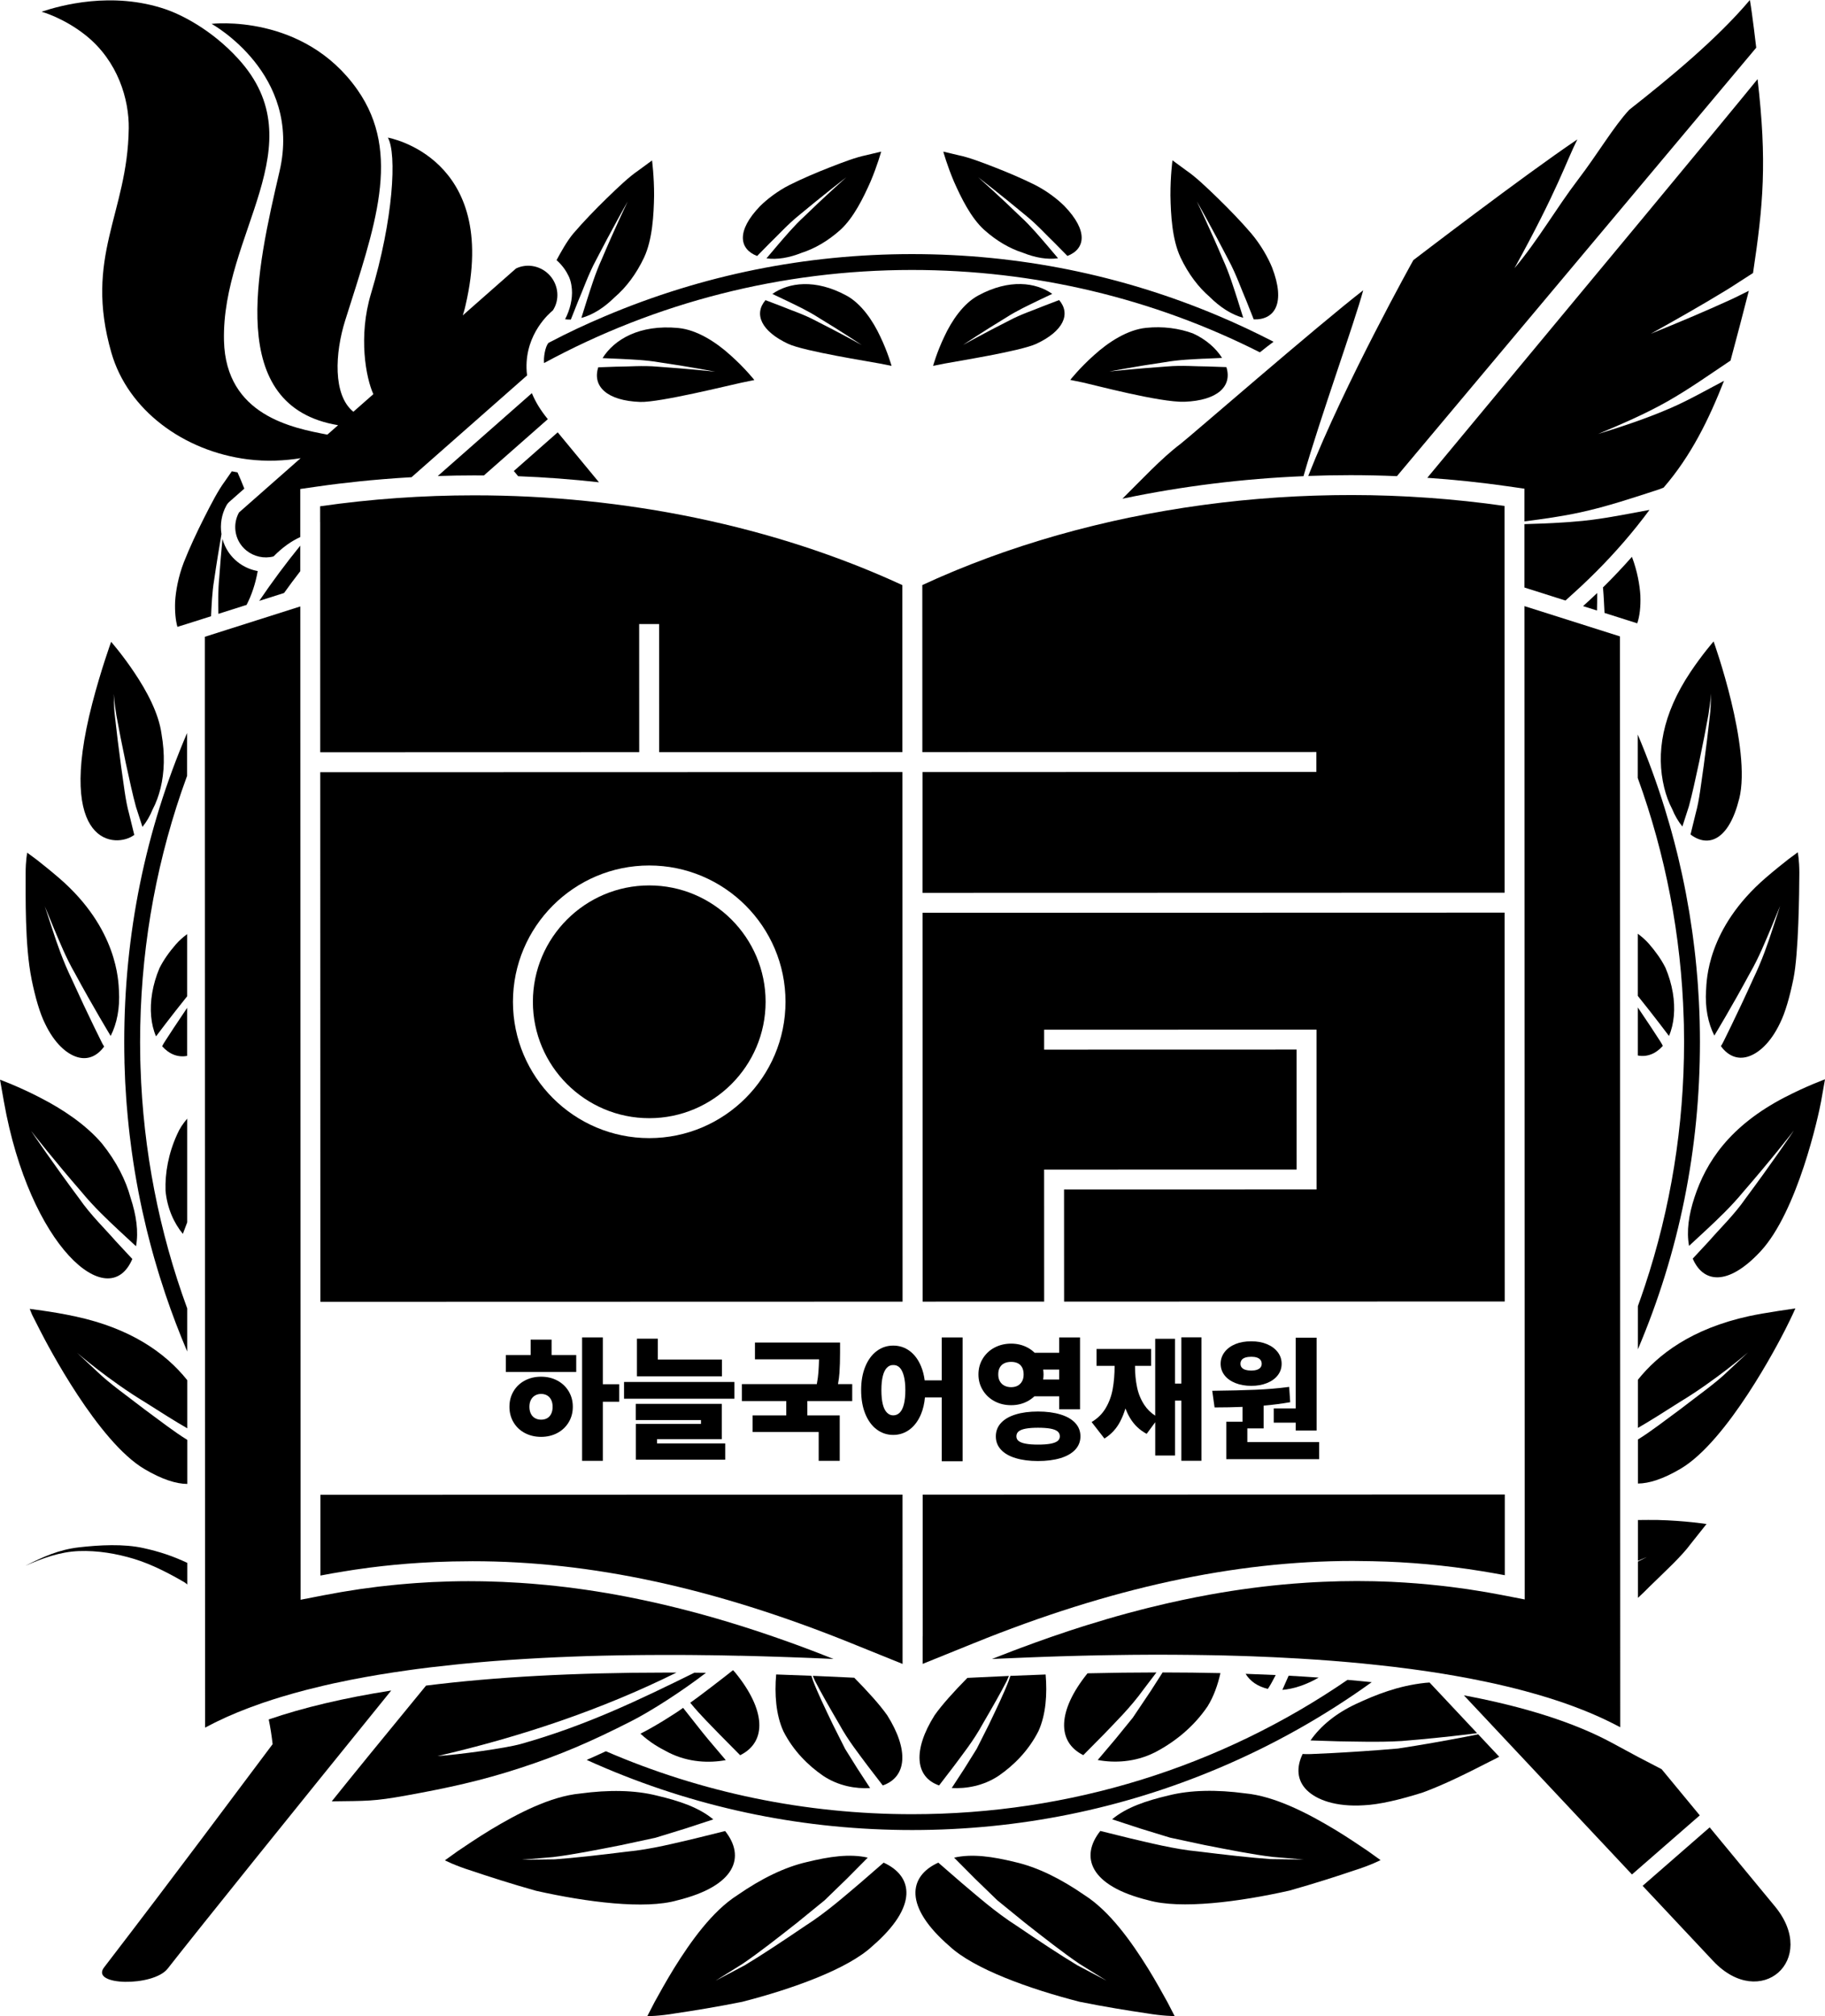 <?xml version="1.0" encoding="UTF-8"?>
<svg id="Layer_2" data-name="Layer 2" xmlns="http://www.w3.org/2000/svg" viewBox="0 0 824.06 910.19">
  <g id="Layer_1-2" data-name="Layer 1">
    <g>
      <path d="M416.54,339.53l177.85-.05v9s-177.85.05-177.85.05v54.53s262.86-.07,262.86-.07l-.05-174.59c-2.85-.41-5.7-.79-8.56-1.15-.84-.1-1.68-.19-2.52-.29-2.02-.24-4.05-.49-6.07-.7-1.01-.11-2.03-.2-3.04-.3-1.85-.19-3.71-.38-5.57-.54-1.1-.1-2.2-.18-3.31-.27-1.77-.15-3.55-.3-5.32-.42-1.16-.08-2.32-.14-3.48-.22-1.72-.11-3.44-.22-5.15-.32-1.22-.06-2.44-.11-3.66-.17-1.66-.08-3.32-.16-4.98-.22-1.28-.05-2.55-.07-3.83-.11-1.6-.05-3.2-.1-4.81-.13-1.32-.02-2.65-.03-3.97-.04-1.55-.02-3.11-.04-4.66-.04-2.52,0-5.03.01-7.55.05-.51,0-1.03.02-1.54.03-2.09.04-4.18.08-6.26.15-.75.02-1.51.05-2.26.07-2.07.07-4.14.15-6.2.25-.53.03-1.06.05-1.58.07-2.58.13-5.17.28-7.75.45-.48.03-.97.07-1.45.1-2.12.15-4.24.3-6.35.48-.7.06-1.4.11-2.1.17-2.17.19-4.33.38-6.49.6-.42.04-.83.08-1.25.12-2.59.26-5.17.55-7.76.85-.48.06-.96.12-1.44.18-2.11.25-4.21.52-6.32.8-.66.09-1.32.18-1.98.27-2.24.31-4.47.63-6.7.97-.32.05-.63.09-.95.14-2.57.4-5.13.81-7.69,1.25-.5.09-1,.18-1.51.26-2.06.36-4.11.73-6.16,1.11-.65.12-1.29.24-1.94.37-2.26.43-4.51.88-6.75,1.34-.25.05-.5.1-.76.15-2.52.52-5.02,1.07-7.52,1.63-.55.12-1.09.25-1.64.38-1.97.45-3.93.91-5.89,1.39-.65.16-1.31.32-1.96.48-2.25.56-4.49,1.13-6.72,1.71-.2.05-.4.1-.6.16-2.44.65-4.87,1.32-7.3,2-.59.17-1.19.34-1.78.51-1.86.53-3.71,1.08-5.56,1.64-.67.2-1.34.4-2,.61-2.21.68-4.42,1.37-6.61,2.08-.16.05-.33.1-.49.16-2.35.76-4.68,1.55-7.01,2.35-.64.22-1.28.45-1.93.67-1.74.61-3.47,1.23-5.2,1.86-.68.25-1.36.49-2.04.75-2.18.81-4.34,1.63-6.5,2.47-.11.04-.23.09-.35.13-2.25.88-4.48,1.78-6.71,2.7-.67.28-1.34.56-2.01.84-1.64.68-3.26,1.38-4.89,2.08-.67.29-1.34.58-2.01.88-2.18.96-4.35,1.93-6.5,2.93l.02,75.42Z"/>
      <polygon points="416.6 587.6 471.48 587.59 471.46 527.99 585.48 527.96 585.47 473.81 471.47 473.84 471.47 464.84 594.47 464.81 594.49 536.96 480.46 536.99 480.48 587.59 679.45 587.54 679.45 587.54 679.4 411.99 679.4 411.99 679.4 411.99 416.56 412.06 416.6 587.6"/>
      <path d="M232.01,212.63l1.96,2.35c12.22.47,24.4,1.39,36.49,2.74l-18.63-22.55-19.82,17.46Z"/>
      <path d="M750.28,798.67l-10.66-5.54-11.8-6.37c-16.83-9.08-39.16-16.23-66.82-21.43l75.9,80.87,30.61-26.68-17.23-20.86Z"/>
      <path d="M664.98,758c2.1.41,4.19.83,6.26,1.27.76.16,1.53.32,2.29.49.37.08.74.16,1.11.24,1.39.31,2.77.62,4.14.95.57.13,1.13.26,1.69.4,1.27.3,2.54.62,3.79.93.65.16,1.29.33,1.94.5.84.22,1.67.44,2.5.66,1.31.35,2.6.71,3.89,1.08.87.25,1.75.49,2.61.74.75.22,1.49.45,2.23.68.84.25,1.68.51,2.51.77.27.08.53.17.8.25.61.19,1.2.4,1.8.59.98.32,1.97.64,2.94.97.79.27,1.56.55,2.34.83.18.06.36.13.53.19.54.2,1.09.39,1.63.59,1.28.47,2.54.95,3.78,1.44.06.02.11.05.17.07.6.24,1.2.47,1.8.71.71.28,1.41.57,2.1.86.67.28,1.34.57,2,.86.87.38,1.74.75,2.59,1.14.06.03.11.05.17.08,1.03.47,2.04.95,3.04,1.43.79.38,1.57.77,2.35,1.15,1.21.61,2.42,1.22,3.59,1.85,0,0,.02,0,.03.01l-.03-112.4v-12.77s0-5.79,0-5.79v-13.07s-.09-346.47-.09-346.47v-1.93s-43.12-13.67-43.12-13.67l.11,408.9v11.56s0,8.79,0,8.79v8.25s0,10.92,0,10.92l-10.72-2.08c-3.51-.68-7.05-1.28-10.59-1.85,0,0,0,0,0,0-.68-.11-1.37-.21-2.05-.32-.62-.1-1.24-.2-1.87-.3-.23-.04-.46-.07-.7-.11h0c-1.26-.19-2.53-.35-3.79-.52-1.28-.18-2.56-.35-3.84-.51,0,0,0,0,0,0-1.13-.14-2.27-.27-3.4-.4,0,0,0,0,0,0-.55-.06-1.11-.12-1.66-.18-2.86-.31-5.73-.59-8.6-.83-.55-.05-1.1-.1-1.65-.14,0,0,0,0,0,0-1.72-.14-3.45-.26-5.17-.37-.85-.05-1.7-.1-2.55-.15,0,0,0,0,0,0-1.21-.07-2.43-.14-3.64-.2,0,0,0,0,0,0-1.43-.06-2.86-.11-4.29-.15,0,0,0,0,0,0-1.14-.04-2.28-.09-3.42-.11h0c-2.61-.06-5.21-.09-7.82-.09-5.07,0-10.14.12-15.22.34h0c-2.54.11-5.09.24-7.64.41h0s0,0,0,0c-1.98.13-3.96.27-5.95.43h0s0,0-.01,0c-12.38,1-24.87,2.64-37.56,4.93,0,0,0,0,0,0-.14.03-.28.05-.41.08,0,0,0,0,0,0-1.86.34-3.72.69-5.58,1.05-.05.01-.1.02-.16.03,0,0,0,0,0,0-4.37.86-8.77,1.8-13.2,2.81,0,0,0,0,0,0-.3.07-.6.14-.9.21-2.29.53-4.59,1.08-6.9,1.65-.59.15-1.18.29-1.76.44,0,0,0,0,0,0-.75.19-1.49.37-2.24.57h0c-2,.51-4,1.04-6.01,1.58-6.14,1.66-12.31,3.48-18.53,5.42-.7.22-1.4.43-2.1.66,0,0,0,0,0,0-1.48.47-2.97.95-4.46,1.44-.48.16-.95.31-1.43.47,0,0,0,0,0,0-2.44.8-4.9,1.63-7.37,2.49-.37.13-.75.26-1.12.39,0,0,0,0,0,0-4.36,1.52-8.77,3.11-13.24,4.78,0,0,0,0,0,0-1.11.41-2.21.83-3.33,1.25,0,0,0,0,0,0-3.2,1.22-6.42,2.46-9.69,3.76,1.28-.06,2.58-.12,3.9-.18.78-.04,1.58-.07,2.38-.1.56-.02,1.12-.05,1.69-.07.8-.03,1.61-.07,2.42-.1.62-.03,1.24-.05,1.87-.08,0,0,.01,0,.02,0,.19,0,.37-.02.56-.02,0,0,.01,0,.02,0,.63-.03,1.27-.05,1.9-.08,1.08-.04,2.16-.08,3.26-.13.44-.02.88-.03,1.31-.05.8-.03,1.59-.06,2.39-.09,0,0,0,0,0,0,1.31-.05,2.63-.09,3.96-.14.47-.02.95-.03,1.43-.05.13,0,.26,0,.38-.01,1.01-.03,2.02-.07,3.04-.1,2.11-.06,4.26-.13,6.42-.18.22,0,.44-.01.66-.02.86-.02,1.71-.05,2.58-.07,0,0,0,0,.01,0,1.26-.03,2.54-.06,3.81-.09.17,0,.34,0,.51-.01.09,0,.17,0,.25,0,0,0,0,0,0,0,.93-.02,1.88-.04,2.82-.06.65-.01,1.3-.03,1.95-.04,0,0,.01,0,.02,0,.58-.01,1.16-.02,1.74-.03,0,0,0,0,.01,0,.53,0,1.06-.02,1.58-.03,2.8-.05,5.63-.09,8.49-.12h0c.9,0,1.79-.02,2.69-.03h.01c2.79-.02,5.59-.04,8.42-.05.41,0,.81,0,1.22,0,.61,0,1.22,0,1.83,0,2.25,0,4.5,0,6.77.02,0,0,0,0,0,0,2.62.01,5.26.04,7.91.07,1.85.02,3.71.05,5.57.08h0c.26,0,.53,0,.79.01h0c.9.02,1.81.04,2.71.05.07,0,.14,0,.22,0,1.64.03,3.28.07,4.93.1h0s.01,0,.02,0c0,0,0,0,0,0,2.18.05,4.36.11,6.55.18,0,0,0,0,0,0,2.14.06,4.29.14,6.44.21,3.21.12,6.42.25,9.64.4.6.03,1.21.06,1.81.09,3.18.15,6.35.32,9.53.51.01,0,.02,0,.03,0,0,0,0,0,0,0,2.71.16,5.41.33,8.12.52,2.16.15,4.33.31,6.48.47,2.7.21,5.39.43,8.07.67,0,0,0,0,0,0,2.15.19,4.3.39,6.44.6,2.84.28,5.65.59,8.46.9,1.62.18,3.24.35,4.85.54.09.01.18.02.27.03t0,0c1.15.14,2.29.28,3.43.43,1.16.15,2.33.29,3.49.44.46.06.91.12,1.37.18h0c.76.1,1.52.21,2.28.32.25.04.5.07.75.1,1.13.16,2.25.31,3.37.47.93.14,1.84.28,2.76.42.05,0,.1.02.15.02,1.62.25,3.24.5,4.85.76.14.02.27.05.4.07h0c1.68.27,3.35.56,5.01.85,2.26.4,4.51.8,6.74,1.23.44.08.87.17,1.3.26Z"/>
      <path d="M739.6,721.32c1.75-1.61,3.46-3.25,5.08-4.92,7.38-7.22,14.62-13.81,18.75-19.44,4.38-5.52,7.13-8.97,7.13-8.97,0,0-9.74-1.51-22.07-1.82-2.8-.02-5.8-.03-8.9.02v18.41c2.55-1.08,4.03-1.71,4.03-1.71,0,0-1.48.76-4.03,2.06v16.38Z"/>
      <path d="M144.57,235.7v10.83h0v.14h0s.02,92.93.02,92.93l144.04-.04-.02-57.85h9s.02,57.85.02,57.85l109.84-.03-.02-75.39h0c-57.7-26.65-125.29-40.55-193.35-40.53-23.25,0-46.57,1.64-69.55,4.94v7.15Z"/>
      <path d="M679.48,711.12v-36.45s-262.85.07-262.85.07l.02,63.86h-.04v12.54s23.23-9.4,23.23-9.4c61.61-24.93,117.53-37.06,170.96-37.07,1.65,0,3.3.04,4.95.06.83,0,1.67.02,2.5.03.56.01,1.11.01,1.67.03,16.09.33,32.58,1.79,49.34,4.52,1.51.25,3.03.51,4.55.77,1.72.3,3.44.6,5.16.93h0c.18.03.35.06.53.1Z"/>
      <path d="M739.29,281.38c1.07-3.18,1.6-7.36,1.4-12.62-.28-4.56-1.36-10.95-3.81-17.39-4.21,4.78-8.57,9.38-13.07,13.81.37,4.1.51,8.11.7,11.52l9.39,2.98,5.38,1.71Z"/>
      <path d="M135.57,246.34c-6.53,8.04-12.71,16.36-18.52,24.92l11.21-3.56c2.38-3.32,4.82-6.6,7.32-9.83v-11.53Z"/>
      <path d="M739.57,609.01h0s0,.12,0,.12c18.62-43.8,28.03-90.35,28.02-138.76,0-.01,0-.02,0-.03,0-.01,0-.02,0-.03,0-2.92-.04-5.84-.11-8.75,0-.08,0-.16,0-.24-.07-2.75-.17-5.49-.31-8.22-.02-.36-.03-.73-.05-1.09-.12-2.39-.27-4.78-.44-7.17-.06-.88-.13-1.77-.2-2.65-.15-1.85-.31-3.7-.48-5.54-.14-1.47-.29-2.93-.44-4.39-.14-1.27-.28-2.54-.43-3.81-.23-2-.49-4-.76-6-.1-.77-.21-1.53-.32-2.3-.34-2.4-.7-4.8-1.09-7.19-.07-.42-.14-.83-.2-1.25-.43-2.59-.89-5.18-1.38-7.76-.05-.29-.11-.58-.16-.87-.49-2.54-1-5.08-1.55-7.61-.09-.42-.18-.84-.27-1.26-.49-2.25-1.01-4.5-1.54-6.75-.19-.79-.38-1.58-.57-2.36-.43-1.74-.87-3.49-1.33-5.22-.36-1.39-.74-2.77-1.12-4.16-.29-1.04-.57-2.08-.87-3.11-.62-2.18-1.26-4.35-1.93-6.51-.11-.37-.22-.73-.33-1.1-3.51-11.35-7.58-22.49-12.2-33.4v19.6c12.53,34.48,19.63,71.09,20.75,108.64.03.94.07,1.87.09,2.8,0,.4,0,.79.01,1.19.04,2.17.07,4.35.07,6.52,0,38.03-6.06,75.12-17.7,110.19-1.02,3.04-2.06,6.08-3.16,9.1v.05h0s0,19.33,0,19.33Z"/>
      <path d="M308.44,770.99c-3.53,2.59-12.93,8.51-19.26,11.66,4.55,4.11,7.97,6.05,12.92,8.6,8.81,4.38,18.14,4.72,25.61,3.33,0,0-3.21-3.79-8.04-9.49-2.38-2.81-9.59-12.07-11.23-14.11Z"/>
      <path d="M331.88,754.93c-.29-.32-.59-.64-.89-.96-3.47,2.81-16.7,12.96-19.32,14.71,4.93,6.02,9.31,10.15,13.49,14.54,5.43,5.49,9.05,9.15,9.05,9.15,12.21-6.05,11.59-20.48-2.33-37.44Z"/>
      <path d="M785.3,360.73c5.77-23.01-11.54-71.16-11.54-71.16,0,0-5.11,5.82-10.51,13.91-12.7,19.04-15.58,36.53-11.79,52.1.86,3.53,2.08,6.78,3.6,9.68,1.23,2.99,2.77,5.63,4.6,7.85,0,0,1.17-3.61,2.92-9.04,1.49-5.4,3.04-12.64,4.67-20.16,1.59-7.5,3.09-15.23,4.15-21.13.95-5.85,1.19-9.7,1.19-9.7,0,0-.03,1.02-.08,2.81-.08,1.8-.04,4.28-.47,7.43-.68,6.23-1.66,14.39-2.74,22.33-1.19,7.98-1.95,15.56-3.61,21.47-1.41,5.76-2.35,9.6-2.35,9.6,8.11,6.15,17.3,2.5,21.94-16Z"/>
      <path d="M770.34,447.07c-.47,7.79.89,14.8,3.75,20.42,0,0,8.07-13.32,16.01-28.07,4.25-7.35,7.19-14.87,9.68-20.67,2.41-5.86,4.02-9.77,4.02-9.77,0,0-1.38,4.2-3.45,10.51-2,6.23-4.83,14.37-8.68,22.32-3.58,7.94-7.2,15.6-9.93,21.21-1.36,2.78-2.5,5.1-3.29,6.72-.77,1.61-1.4,2.52-1.4,2.52,3.17,4.34,7.39,6.18,12.14,4.76,4.74-1.43,10.26-6.14,14.52-15.07,2.41-4.81,4.44-11.98,6.1-20.11,2.35-11.54,2.63-39.33,2.66-47.74.02-5.8-.71-9.34-.71-9.34,0,0-1.64,1.21-4.29,3.17-2.55,2.01-6.21,4.91-10.24,8.39-26.56,22.98-26.61,46.46-26.87,50.75Z"/>
      <path d="M805.98,495.31c-25.09,13.01-35.62,29.33-40.85,45.2-2.6,7.89-3.68,15.37-2.45,21.92,0,0,3.14-2.91,7.85-7.27,4.75-4.43,11.22-10.52,16.65-17.15,5.7-6.56,11.44-13.45,15.74-18.76,2.15-2.68,3.95-4.92,5.2-6.49,1.29-1.58,1.9-2.51,1.9-2.51,0,0-.57,1.02-1.81,2.76-1.2,1.73-2.91,4.19-4.95,7.15-4.1,5.86-9.57,13.48-15,20.77-5.08,7.38-12.01,14.05-16.33,19.08-4.55,4.9-7.59,8.17-7.59,8.17,4.63,10.84,15.65,12.7,30.47-3.11,16.89-18.02,26.41-61.82,27.5-67.94,1.07-6.08,1.75-9.89,1.75-9.89,0,0-8.28,3-18.08,8.08Z"/>
      <path d="M602.76,825.95c-12.06-7.27-27.05-15.11-40.55-16.37-12.83-1.72-24.62-1.56-34.63.97-10.06,2.38-18.98,5.35-25.41,10.74,0,0,5.08,1.66,12.69,4.16,3.94,1.21,8.53,2.61,13.45,4.12,4.97,1.07,10.28,2.2,15.59,3.34,10.76,2.11,22.12,4.34,30.61,5.35,8.5.72,14.16,1.2,14.16,1.2,0,0-5.97-.08-14.93-.19-9.04-.63-21-2-32.42-3.42-11.34-1.07-22.76-4.08-30.96-5.95-8.11-2.01-13.52-3.34-13.52-3.34-9.2,11.55-5,24.75,21.64,31.27,14.52,4.17,40.87.79,63.78-4.36,11.17-3.15,21.53-6.49,29.06-9.04,7.63-2.39,12.05-4.71,12.05-4.71,0,0-2.21-1.59-5.77-4.14-3.58-2.41-8.81-5.97-14.82-9.63Z"/>
      <path d="M278.63,165.52c-5.1.18-8.5.3-8.5.3-2.75,8.67,4.03,15.08,18.9,15.63,8.77.32,41.01-7.71,45.66-8.67,3.64-.75,5.93-1.22,5.93-1.22,0,0-4.26-5.41-10.76-11.18-6.57-5.97-15.18-11.49-23.51-12.3-17.63-1.72-29.04,5.22-34.27,13.59,0,0,3.28.14,8.2.35,4.89.27,11.15.45,17.72,1.59,12.97,1.87,24.95,4.17,24.95,4.17,0,0-12.5-1.33-26.01-2.25-6.8-.61-13.16,0-18.3,0Z"/>
      <path d="M543.62,161.94c4.92-.21,8.19-.36,8.19-.36-2.71-4.33-7.24-8.37-13.12-11.05-6.11-2.26-13.44-3.33-21.16-2.53-8.34.82-16.94,6.35-23.51,12.32-6.5,5.77-10.75,11.18-10.75,11.18,0,0,2.28.47,5.93,1.22,3.77.78,34.68,9.06,45.67,8.65,14.86-.56,21.64-6.97,18.89-15.64,0,0-3.4-.12-8.5-.29-5.14,0-11.49-.6-18.3,0-13.5.92-26.01,2.26-26.01,2.26,0,0,11.97-2.31,24.95-4.18,6.57-1.15,12.83-1.33,17.72-1.6Z"/>
      <path d="M546.24,134.05c4.78,4.74,9.94,8.04,15.12,9.4,0,0-1.04-3.3-2.59-8.26-1.61-4.96-3.71-11.88-6.58-18.12-5.41-12.81-11.76-26.18-11.76-26.18,0,0,7.6,13.47,14.25,26.39,3.45,6.35,5.95,13.61,8.1,18.53,2,5.03,3.33,8.38,3.33,8.38,9.49.3,14.52-7.29,8.27-23.47-1.76-4.27-4.92-10.05-9.42-15.38-4.53-5.3-9.91-10.84-15.08-15.88-5.18-5.03-10.07-9.67-14.07-12.39-3.93-2.88-6.39-4.69-6.39-4.69,0,0-.95,7.01-.92,15.86.16,8.68.74,19.81,4.54,27.95,3.56,7.53,8.14,13.5,13.21,17.86Z"/>
      <path d="M352.86,138.25c-4.33-1.65-7.21-2.75-7.21-2.75-5.36,6.28-1.95,14.03,10.29,19.74,7.18,3.35,37.14,8.05,41.24,8.86,3.31.66,5.39,1.07,5.39,1.07,0,0-1.65-6.03-5.05-13.15-3.39-7.31-8.63-14.96-15.32-18.59-14.13-7.66-26.12-5.88-33.45-.73,0,0,2.69,1.28,6.73,3.19,3.99,1.95,9.17,4.31,14.26,7.59,10.19,6.14,19.39,12.29,19.39,12.29,0,0-9.98-5.53-20.95-11.06-5.47-2.91-11-4.65-15.3-6.45Z"/>
      <path d="M341.86,115.58s2.3-2.33,5.74-5.84c3.53-3.37,8.18-8.55,13.3-12.65,10.12-8.46,21.23-17.05,21.23-17.05,0,0-10.02,8.94-19.06,17.75-4.6,4.21-8.79,9.26-11.89,12.84-3.05,3.6-5.08,6-5.08,6,4.82.69,10.29-.26,15.96-2.53,5.78-1.86,11.71-5.24,17.35-10.28,6.04-5.47,10.46-14.58,13.65-21.78,3.14-7.39,4.82-13.59,4.82-13.59,0,0-2.7.64-7,1.67-4.31.87-10.04,3.03-16.14,5.41-6.1,2.39-12.55,5.13-18.21,7.96-5.65,2.87-10.32,6.6-13.3,9.54-10.93,11.33-9.4,19.44-1.36,22.54Z"/>
      <path d="M468.4,135.85c4.04-1.91,6.73-3.19,6.73-3.19-7.33-5.15-19.33-6.92-33.45.75-6.68,3.63-11.93,11.29-15.31,18.6-3.4,7.12-5.04,13.15-5.04,13.15,0,0,2.07-.41,5.39-1.07,4.1-.82,34.06-5.53,41.24-8.89,12.23-5.71,15.64-13.46,10.28-19.74,0,0-2.88,1.1-7.21,2.76-4.3,1.81-9.82,3.55-15.3,6.46-10.97,5.54-20.95,11.07-20.95,11.07,0,0,9.2-6.15,19.38-12.3,5.09-3.28,10.26-5.64,14.25-7.59Z"/>
      <path d="M444.44,103.8c5.64,5.04,11.57,8.42,17.35,10.27,5.67,2.27,11.15,3.22,15.96,2.52,0,0-2.03-2.4-5.08-5.99-3.1-3.58-7.29-8.63-11.9-12.83-9.05-8.81-19.07-17.74-19.07-17.74,0,0,11.11,8.58,21.23,17.04,5.13,4.09,9.78,9.28,13.31,12.64,3.45,3.5,5.74,5.83,5.74,5.83,8.04-3.1,9.57-11.22-1.37-22.54-2.98-2.95-7.66-6.67-13.31-9.54-5.66-2.83-12.11-5.57-18.22-7.95-6.1-2.38-11.84-4.53-16.14-5.4-4.31-1.02-7-1.66-7-1.66,0,0,1.68,6.19,4.83,13.58,3.2,7.2,7.61,16.3,13.66,21.77Z"/>
      <path d="M56.72,344.1c1.64,7.52,3.19,14.76,4.68,20.16,1.75,5.42,2.92,9.03,2.92,9.03,1.82-2.22,3.36-4.87,4.59-7.86,1.52-2.9,2.74-6.15,3.6-9.68,1.72-7.07,2-15.29.44-24.31-1.26-9.52-6.8-19.65-12.26-27.79-5.4-8.09-10.51-13.91-10.51-13.91,0,0-4.61,12.71-8.53,27.86-16.72,64.57,10.84,65.47,18.98,59.3,0,0-.94-3.84-2.35-9.6-1.67-5.9-2.43-13.48-3.62-21.47-1.09-7.93-2.07-16.1-2.75-22.33-.43-3.15-.39-5.63-.47-7.43-.05-1.79-.08-2.81-.08-2.81,0,0,.24,3.85,1.2,9.7,1.07,5.9,2.57,13.63,4.16,21.13Z"/>
      <path d="M14.25,442.04c1.66,8.13,3.7,15.3,6.11,20.11,4.26,8.92,9.78,13.64,14.53,15.06,4.75,1.42,8.97-.42,12.14-4.77,0,0-.64-.91-1.4-2.52-.8-1.62-1.93-3.94-3.3-6.72-2.73-5.61-6.35-13.27-9.94-21.21-3.86-7.95-6.69-16.09-8.69-22.32-2.08-6.3-3.46-10.51-3.46-10.51,0,0,1.61,3.91,4.02,9.77,2.49,5.8,5.43,13.32,9.69,20.67,7.95,14.74,16.02,28.06,16.02,28.06,2.86-5.62,4.21-12.63,3.74-20.42-.25-4.11-.49-27.92-26.89-50.74-4.03-3.48-7.69-6.38-10.24-8.39-2.65-1.95-4.29-3.17-4.29-3.17,0,0-.73,3.54-.71,9.34.04,9.76-.43,32.51,2.68,47.74Z"/>
      <path d="M59.75,568.35s-3.04-3.27-7.59-8.16c-4.33-5.02-11.26-11.7-16.34-19.07-5.44-7.29-10.91-14.9-15.01-20.76-2.05-2.96-3.76-5.42-4.96-7.15-1.24-1.74-1.81-2.76-1.81-2.76,0,0,.61.92,1.9,2.5,1.26,1.56,3.05,3.8,5.21,6.48,4.31,5.31,10.05,12.19,15.75,18.75,5.44,6.63,11.91,12.71,16.66,17.15,4.71,4.36,7.85,7.27,7.85,7.27,1.23-6.55.14-14.03-2.46-21.92-2.16-7.98-6.38-16.29-12.87-24.4-7.35-8.66-18.02-15.69-27.99-20.78-9.8-5.08-18.08-8.08-18.08-8.08,0,0,.68,3.81,1.75,9.89,11.59,65.35,47.24,96.27,58,71.02Z"/>
      <path d="M327.4,826.6s-5.41,1.34-13.52,3.35c-8.2,1.88-19.62,4.9-30.96,5.97-11.42,1.43-23.37,2.8-32.41,3.44-8.96.12-14.93.2-14.93.2,0,0,5.67-.49,14.16-1.21,8.49-1.02,19.85-3.25,30.61-5.37,5.31-1.14,10.61-2.28,15.59-3.35,4.92-1.51,9.51-2.92,13.44-4.13,7.61-2.5,12.69-4.16,12.69-4.16-6.44-5.39-15.36-8.36-25.42-10.73-10.02-2.53-21.81-2.68-34.63-.95-13.51,1.26-28.48,9.12-40.54,16.39-6.01,3.66-11.24,7.22-14.82,9.63-3.56,2.56-5.77,4.14-5.77,4.14,0,0,4.41,2.32,12.05,4.71,7.54,2.55,17.89,5.89,29.07,9.03,22.91,5.15,49.27,8.51,63.78,4.33,26.63-6.54,30.83-19.74,21.63-31.29Z"/>
      <path d="M398.98,840.88s-4.21,3.65-10.52,9.13c-6.45,5.41-15.24,13.28-24.86,19.39-9.52,6.46-19.54,13.13-27.31,17.8-7.92,4.18-13.2,6.96-13.2,6.96,0,0,4.83-3.01,12.06-7.52,7.1-4.76,16.2-11.92,24.82-18.7,4.21-3.43,8.41-6.86,12.36-10.07,3.69-3.58,7.14-6.92,10.1-9.79,5.64-5.69,9.4-9.48,9.4-9.48-8.18-1.87-17.48-.46-27.52,2-10.07,2.3-20.64,7.53-31.28,14.9-11.45,7.26-21.22,21.07-28.66,33.03-3.69,5.99-6.72,11.54-8.82,15.32-2.01,3.89-3.26,6.31-3.26,6.31,0,0,4.99.06,12.87-1.29,7.88-1.15,18.61-2.9,29.99-5.18,22.74-5.84,47.75-14.83,58.77-25.15,20.75-17.94,18.49-31.6,5.03-37.7Z"/>
      <path d="M518.3,888.5c-7.44-11.96-17.22-25.76-28.67-33.02-10.64-7.36-21.21-12.59-31.29-14.88-10.04-2.46-19.33-3.86-27.52-1.99,0,0,3.76,3.79,9.41,9.47,2.96,2.86,6.41,6.2,10.1,9.78,3.95,3.21,8.15,6.64,12.36,10.06,8.62,6.77,17.73,13.92,24.83,18.69,7.24,4.51,12.07,7.51,12.07,7.51,0,0-5.28-2.78-13.21-6.96-7.77-4.67-17.79-11.33-27.31-17.79-9.62-6.11-18.42-13.98-24.87-19.38-6.31-5.48-10.52-9.13-10.52-9.13-13.45,6.1-15.7,19.77,5.05,37.7,11.03,10.31,36.04,19.29,58.79,25.12,11.38,2.28,22.12,4.01,30,5.16,7.89,1.34,12.87,1.28,12.87,1.28,0,0-1.25-2.42-3.26-6.31-2.1-3.77-5.13-9.32-8.82-15.31Z"/>
      <path d="M643.6,759.69c-12.34,1.33-22.42,5.37-31.38,9.57-8.96,4.18-15.93,9.89-20.47,16.43,0,0,5.01.16,12.53.4,7.55.09,18.14.48,28.59-.13,10.28-.82,20.92-1.93,29.04-2.91,1.84-.23,3.53-.45,5.06-.64l-21.46-22.86c-.64.04-1.28.08-1.91.14Z"/>
      <path d="M661.43,784.12c-8.42,1.61-19.43,3.6-30.13,5.22-11.18.97-22,1.66-29.93,2.07-3.94.18-7.22.33-9.52.44-2.29.07-3.66-.05-3.66-.05-2.95,6.15-2.53,11.96,1.9,16.35,4.41,4.35,13.05,7.62,25.77,6.81,6.93-.31,16.33-2.52,26.62-5.78,10-3.67,20.48-8.97,30.32-14,1.43-.68,2.81-1.4,4.16-2.13l-9.5-10.12c-1.78.35-3.8.75-6.03,1.19Z"/>
      <path d="M771.98,824.94l-30.27,26.39,31.87,33.95c21.36,22.64,47.68-.55,27.93-24.6l-29.52-35.74Z"/>
      <path d="M256.64,124.39c.66,1.29,1.07,2.68,1.33,4.13.01.08.03.17.04.25.09.58.17,1.16.22,1.75.36,4.56-.91,9.44-3.07,13.6.82.12,1.68.17,2.59.14,0,0,1.33-3.35,3.33-8.38,2.14-4.93,4.64-12.19,8.09-18.54,6.65-12.93,14.24-26.4,14.24-26.4,0,0-6.34,13.37-11.74,26.19-2.87,6.24-4.96,13.16-6.57,18.13-1.55,4.96-2.59,8.26-2.59,8.26,5.19-1.36,10.34-4.67,15.12-9.41,5.07-4.36,9.64-10.34,13.2-17.87,3.79-8.14,4.37-19.28,4.52-27.95.02-8.85-.93-15.86-.93-15.86,0,0-2.46,1.81-6.39,4.69-4,2.72-8.89,7.37-14.07,12.4-5.17,5.04-10.55,10.59-15.08,15.89-2.91,3.45-5.81,8.75-7.58,12.04.3.28,3.39,2.82,5.32,6.93Z"/>
      <path d="M619.37,759.39c-.1-.01-.21-.02-.31-.03-3.48-.36-7.02-.7-10.62-1.01-57.45,39.4-125.34,60.62-196.51,60.64-48.37.01-95.24-9.78-138.34-28.42-2.96,1.38-5.84,2.68-8.68,3.91,2.83,1.28,5.67,2.53,8.54,3.74,43.87,18.54,90.46,27.93,138.48,27.92,48.02-.01,94.61-9.43,138.47-27.99,24.51-10.37,47.56-23.35,68.97-38.76Z"/>
      <path d="M285.03,777c9.08-4.62,22.81-13.45,33.74-21.83-1.74-.02-3.48-.04-5.2-.06-25.22,12.42-49.18,23.96-78.31,32.16-7.09,1.99-28.24,4.84-37.71,5.48,37.09-8.58,73.74-20.76,107.91-37.69-1.56,0-3.11,0-4.65,0-41.27.01-77.46,1.98-108.43,5.88-19.38,23.59-34.07,41.6-42.58,52.25,15.92-.22,18.81.05,33.79-2.67,18.41-3.33,33.77-6.63,51.57-12.47,17.8-5.84,31.24-11.56,49.89-21.06Z"/>
      <path d="M680.63,219.5l7.72,1.11v7.8s0,6.96,0,6.96c8.46-1.07,16.92-2.26,25.21-4.06,12.22-2.66,23.89-6.59,35.73-10.44.65-.21,1.24-.53,1.89-.74,12.48-14.39,20.59-31.13,27.28-48.21-7.95,4.15-15.72,8.64-23.95,12.22-10.71,4.66-21.74,8.33-32.89,11.77,10.57-4.45,21.19-8.98,31.16-14.62,9.97-5.64,19.13-12.18,28.62-18.51,2.81-10.49,5.6-20.98,8.27-31.51-2.69,1.27-5.23,2.66-7.96,3.9-11.94,5.46-24.08,10.56-36.27,15.48,11.35-6.32,22.72-12.76,33.8-19.51,4.22-2.58,8.18-5.3,12.32-7.89,4.62-30.7,6.39-50.21,2.05-87.52-13.38,16.51-72.05,87.2-149.13,179.97,12.16.83,24.23,2.1,36.12,3.8Z"/>
      <path d="M744.84,230.19c-8.67,1.57-17.35,3.37-26.14,4.49h0c-1.36.17-2.72.33-4.08.47-1.96.2-3.92.36-5.89.51-.95.07-1.9.13-2.85.19-5.83.39-11.68.61-17.53.76v9.91h0v11.55h0v7.16s2.27.72,2.27.72l12.49,3.96,3.41,1.08s0,0,0,0l.34.11c.45-.39.89-.8,1.34-1.2,0,0,0,0,0,.01.29-.26.58-.54.87-.8,1.64-1.46,3.25-2.94,4.86-4.44.39-.37.78-.74,1.17-1.11,1.81-1.71,3.6-3.45,5.36-5.21.09-.09.17-.17.26-.25,0,0,0,0,0,0,8.63-8.65,16.71-17.92,24.09-27.92Z"/>
      <path d="M95.3,278.17c.24-4.88.46-10.76,1.39-16.31,1.07-7.41,2.33-15.04,3.31-20.73-.69-4.37.03-8.95,2.22-12.91.36-.66.83-1.25,1.4-1.74l6.7-5.9c-1.19-3.06-2.3-5.62-3.09-7.35-.86-.15-1.71-.3-2.56-.47-.78,1.12-1.86,2.68-3.17,4.57-2.92,3.91-6.06,9.95-9.34,16.44-3.28,6.5-6.58,13.55-9.16,20.09-2.54,6.57-3.65,13.11-3.93,17.76-.17,4.59.21,8.36,1.03,11.36l4.39-1.36,5.58-1.77,5.26-1.67Z"/>
      <path d="M721.1,275.61c.05-2.39.1-5.07.09-7.9-2.1,2.01-4.23,3.97-6.37,5.91l6.28,1.99Z"/>
      <path d="M100.45,243.28c-.49,5.13-1.04,11.42-1.46,17.55-.56,5.61-.48,11.45-.38,16.28l12.73-4.04c2.28-4.42,4.01-9.54,5.03-15.27-5.34-.96-10.12-4.01-13.2-8.56-1.25-1.84-2.15-3.86-2.72-5.96Z"/>
      <path d="M56.2,479.25c0,.1,0,.21,0,.31.07,2.71.17,5.42.3,8.12.02.35.03.71.05,1.06.12,2.4.28,4.8.45,7.2.06.9.13,1.79.2,2.69.15,1.85.31,3.69.48,5.53.14,1.53.3,3.06.46,4.59.13,1.22.27,2.44.41,3.65.25,2.16.53,4.31.82,6.46.09.63.17,1.25.26,1.88.37,2.65.78,5.29,1.21,7.93.03.18.06.36.09.55.96,5.8,2.07,11.56,3.32,17.3.01.06.03.12.04.18.56,2.57,1.15,5.13,1.77,7.68.11.45.22.9.33,1.35.48,1.96.98,3.91,1.5,5.86.29,1.12.59,2.23.9,3.34.31,1.11.61,2.23.93,3.33.57,2.01,1.17,4.02,1.78,6.02.2.66.4,1.32.61,1.99.78,2.5,1.58,4.98,2.41,7.46.05.14.1.29.14.43,2.96,8.79,6.25,17.45,9.88,25.96v-19.45c-12.68-34.55-19.89-71.26-21.09-108.92-.04-1.15-.09-2.3-.11-3.45,0-.17,0-.34,0-.51-.05-2.42-.08-4.84-.08-7.27,0-39.08,6.38-77.16,18.66-113.08.83-2.41,1.68-4.81,2.56-7.2v-.04h0v-19.19h0v-.11c-18.85,44.04-28.39,90.88-28.38,139.6,0,.01,0,.02,0,.03s0,.02,0,.03c0,2.9.04,5.8.11,8.7Z"/>
      <path d="M247.69,154.78c-1.54,1.61-2.32,6.75-2.02,9.12,50.34-27.32,107.2-42.01,166.08-42.03,55.49-.01,109.01,12.86,157.14,37.19,1.38-1.18,4.86-3.81,6.17-4.78-8.1-4.18-16.37-8.08-24.82-11.65-43.87-18.54-90.46-27.93-138.48-27.92-48.02.01-94.61,9.43-138.47,27.99-9.14,3.87-16.87,7.49-25.59,12.07Z"/>
      <path d="M609.74,214.5h0s.01,0,.02,0h.02c7,0,14,.16,20.99.45L793.01,21.53s-1.75-15.07-2.87-21.53c-14.75,17.53-36.47,35.41-54.44,49.53-7.03,7.55-14.16,19.77-23.02,31.39-10.05,13.17-18.17,27.52-28.84,40.16,19.71-35.77,23.22-47.86,28.4-58.15-24.49,16.51-74.06,54.51-74.06,54.51,0,0-30.86,55.27-47.46,97.42,6.33-.24,12.68-.36,19.03-.36Z"/>
      <path d="M83.42,714.38c.39.3.77.6,1.15.9v-9.75c-6.53-3.04-12.2-4.99-19.79-6.67-8.94-1.99-19.88-1.39-29.05-.35-9.17,1.04-16.29,4.31-24.28,8.33,7.8-3.41,15.63-6.32,24.16-6.63,8.53-.31,16.96,1.13,24.91,3.53,7.95,2.4,16.26,6.74,22.9,10.65Z"/>
      <path d="M506.82,225.14c.19-.04.38-.08.57-.12,26.5-5.54,53.73-8.91,81.19-10.06,7.51-26.3,23.15-69.64,26.96-83.91-20.8,16.1-78.55,66.35-82.51,69.35-8.81,6.68-17.46,16.09-26.22,24.74Z"/>
      <path d="M121.34,776.21c.8,3.9,1.37,7.65,1.76,11.16-19.45,25.84-41.25,55.38-76.11,100.79-6.42,8.36,22.24,8.81,28.72.55,16.01-20.42,56.17-70.25,100.94-125.55-21.24,3.33-39.7,7.69-55.31,13.06Z"/>
      <path d="M58.13,58.08c-.52,38.46-20.37,57.67-7.82,101.21,7.43,25.77,32.52,44.39,61.54,48.07,8.61,1.09,16.74.63,23.9-.52l-23.11,20.35h0l-1.44,1.27-3.29,2.9c-1.23,2.24-1.79,4.73-1.68,7.2.11,2.47.89,4.92,2.32,7.03h0c.23.35.48.67.74.99.07.09.15.17.23.26.2.23.41.46.63.68.08.08.15.15.23.23.26.25.53.49.8.71.03.03.06.05.1.08,3.35,2.7,7.9,3.78,12.24,2.65,4.05-4.13,8.1-6.94,12.06-8.74v-13.9s0-7.8,0-7.8l7.72-1.11c6.31-.91,12.67-1.68,19.06-2.34,1.72-.18,3.44-.35,5.16-.51.02,0,.04,0,.06,0,1.89-.17,3.79-.34,5.68-.49,0,0,0,0,0,0,4.18-.34,8.37-.63,12.56-.87l48.45-42.67,3.73-3.29c-.15-1.1-.24-2.19-.26-3.25-.37-15.73,10.45-24.9,11.91-26.11,3.11-4.77,2.6-11.17-1.22-15.58-3.87-4.46-10.24-5.84-15.43-3.33l-24.05,21.18c.95-2.9,1.27-4.62,1.27-4.62,15.58-66.86-35.09-75.64-35.09-75.64,4.14,7.2,2.5,36.9-7.6,70.39-5.86,19.44-2.27,38.16,1.05,45.43l-9.02,7.94c-9.36-7.53-8.3-26.6-3.7-41.21,13.25-42.05,25.8-75.25,5.52-104.15C137.03,5.82,95.54,10.77,95.54,10.77c0,0,40.9,22.49,30.71,66.45-10.26,44.24-24.73,106.23,26.41,114.73l-4.84,4.26c-15.5-2.97-45.84-8.57-46.68-42.35-1.19-48.21,41.9-88.36,6.49-127.25-12.32-13.53-26.26-20.19-32.86-22.43-24.21-8.23-47.43-1.72-56,1.11,0,0,10.05,2.74,20,10.71,14.52,11.63,19.55,28.91,19.37,42.09Z"/>
      <path d="M197.67,214.89c5.48-.18,10.97-.28,16.46-.28h.02c1.45,0,2.9.01,4.34.03,9.62-8.47,19.25-16.95,28.87-25.42-3.35-4.07-5.68-8-7.2-11.74-14.17,12.47-28.33,24.95-42.5,37.42Z"/>
      <path d="M293.15,399.71c-28.97,0-52.53,23.58-52.53,52.55,0,28.97,23.58,52.53,52.55,52.53,28.97,0,52.53-23.58,52.53-52.55,0-28.97-23.58-52.53-52.55-52.53Z"/>
      <path d="M407.52,468.04l-.03-119.51-262.89.07.03,119.54.03,119.54h.07l262.82-.07-.03-119.57ZM293.18,513.79c-33.93,0-61.55-27.59-61.56-61.52,0-33.93,27.59-61.55,61.52-61.56,33.93,0,61.55,27.59,61.55,61.52,0,33.93-27.59,61.55-61.52,61.56Z"/>
      <path d="M407.57,674.74l-262.89.07v36.45c3.6-.7,7.18-1.32,10.75-1.89,1.27-.21,2.54-.42,3.81-.61,0,0,.01,0,.01,0,.37-.06.74-.11,1.11-.17h0c2.21-.33,4.42-.63,6.62-.92,0,0,0,0,0,0,7.54-.97,15.02-1.68,22.42-2.14,0,0,0,0,0,0h0c1.09-.07,2.18-.12,3.27-.18,1.37-.07,2.75-.16,4.11-.21,0,0,0,0,.01,0,2.5-.11,5-.19,7.48-.24.34,0,.69-.01,1.03-.02.08,0,.17,0,.25,0,0,0,.01,0,.02,0,.08,0,.16,0,.24,0,.88-.01,1.76-.03,2.64-.03,1.64-.02,3.27-.06,4.91-.06,53.42-.01,109.34,12.08,170.96,36.98l23.23,9.39-.02-76.4Z"/>
      <path d="M371.73,801.69c6.94,4.61,14.74,5.88,21.16,5.5,0,0-2.3-3.53-5.75-8.82-1.62-2.6-3.51-5.63-5.54-8.87-1.75-3.48-3.62-7.18-5.48-10.89-3.55-7.4-6.88-14.31-8.98-19.81-.28-.81-.54-1.58-.78-2.3-5.4-.22-10.69-.42-15.89-.59-.76,8.72-.17,18.14,3.27,25.66,4.47,8.79,11.12,15.4,17.99,20.12Z"/>
      <path d="M400.6,774.32c-3.39-4.82-8.91-10.89-14.88-16.93l-4.75-.23c-4.74-.23-9.39-.44-13.96-.63.3.7.62,1.44.96,2.22,2.69,5.29,6.66,12.2,10.91,19.49,4.11,7.55,9.23,13.92,13.08,19.13,3.98,5.19,6.64,8.64,6.64,8.64,10.9-3.79,11.9-15.98,2-31.7Z"/>
      <path d="M579.04,762.87c5.24-.44,10.89-2.36,16.39-5.55-4.44-.31-8.95-.6-13.56-.85-1.76,3.96-2.83,6.4-2.83,6.4Z"/>
      <path d="M572.46,762.43s.7-.94,1.75-2.84c.51-.95,1.12-2.1,1.82-3.42-4.45-.21-8.99-.39-13.59-.55,2.04,3.35,5.42,5.69,10.02,6.8Z"/>
      <path d="M521.26,791.2c8.74-4.52,17.51-11.29,24.04-20.94,2.72-4.4,4.56-9.56,5.77-14.96-8.46-.19-17.17-.29-26.11-.3-1.73,2.74-3.57,5.59-5.45,8.51-2.73,4.07-5.46,8.14-8.03,11.95-2.85,3.51-5.51,6.78-7.79,9.58-4.82,5.69-8.03,9.49-8.03,9.49,7.47,1.39,16.8,1.04,25.6-3.34Z"/>
      <path d="M522.16,755c-10.05.01-20.38.14-31.1.39-13.52,16.74-14,30.96-1.91,36.94,0,0,3.62-3.66,9.05-9.15,5.28-5.55,12.21-12.26,18.14-20.5,2-2.62,3.96-5.19,5.82-7.67Z"/>
      <path d="M450.9,801.67c6.86-4.72,13.51-11.34,17.98-20.13,3.43-7.51,4.01-16.91,3.26-25.61-5.2.18-10.5.38-15.91.62-.24.71-.49,1.45-.76,2.23-2.1,5.5-5.43,12.41-8.97,19.81-1.87,3.71-3.73,7.41-5.48,10.89-2.02,3.25-3.91,6.28-5.53,8.87-3.45,5.29-5.74,8.82-5.74,8.82,6.42.37,14.22-.9,21.16-5.51Z"/>
      <path d="M424.04,806.01s2.65-3.46,6.63-8.65c3.85-5.22,8.97-11.59,13.07-19.14,4.25-7.29,8.21-14.21,10.9-19.49.32-.75.63-1.47.93-2.15-4.06.18-8.17.36-12.35.57l-6.41.31c-5.93,6.01-11.41,12.06-14.79,16.85-9.89,15.72-8.88,27.91,2.02,31.7Z"/>
      <path d="M739.58,622.86v21.75c5.52-3.17,12.07-7.35,18.9-11.69,16.3-9.83,30.84-22.42,30.84-22.42,0,0-3.67,3.43-9.17,8.59-5.26,5.16-13.78,11.15-21.45,17.1-6.89,5.06-13.29,10.07-19.11,13.64v19.89c5.01-.02,11.45-2.05,19.32-6.71,21.19-12.53,44.04-56.55,47.12-62.62,3.12-6.15,4.66-9.73,4.66-9.73,0,0-13.99,1.97-20.89,3.48-26.12,5.7-41.22,17.45-50.22,28.73Z"/>
      <path d="M333.99,747.45c1.37.03,2.73.07,4.08.1,1.05.03,2.09.05,3.12.08,1.19.03,2.38.07,3.56.1,1,.03,1.99.06,2.98.09,1.27.04,2.55.08,3.81.12,0,0,0,0,.01,0,1.59.05,3.16.11,4.72.16.02,0,.05,0,.07,0,1.53.06,3.05.11,4.55.17.06,0,.11,0,.17,0,1.47.06,2.93.12,4.37.17.07,0,.13,0,.2,0,1.41.06,2.81.12,4.2.18.4.02.79.03,1.19.05.74.03,1.48.07,2.21.1,1.05.05,2.11.09,3.14.14-2.39-.95-4.75-1.87-7.09-2.77,0,0,0,0,0,0-.8-.31-1.6-.61-2.4-.92h0c-1.09-.42-2.17-.82-3.25-1.22-1.36-.51-2.73-1.02-4.09-1.52,0,0,0,0,0,0-1.73-.63-3.46-1.25-5.18-1.86-1.08-.39-2.17-.77-3.25-1.14-1.55-.54-3.09-1.07-4.62-1.59-.78-.27-1.56-.53-2.34-.79-2.01-.67-4-1.33-5.99-1.97-.65-.21-1.3-.41-1.95-.62-1.75-.55-3.49-1.1-5.23-1.63-.47-.14-.95-.29-1.42-.44-2.12-.64-4.24-1.27-6.35-1.88-.52-.15-1.04-.3-1.57-.45-2.19-.62-4.38-1.24-6.56-1.83-2.51-.68-5.01-1.33-7.5-1.96-.72-.18-1.43-.35-2.15-.53-1.81-.45-3.63-.89-5.43-1.32-.75-.18-1.5-.35-2.25-.52-1.85-.42-3.69-.83-5.52-1.23-.62-.13-1.24-.27-1.86-.4-2.19-.46-4.38-.91-6.56-1.34-.23-.05-.47-.09-.7-.14-12.4-2.4-24.6-4.18-36.68-5.35-.03,0-.07,0-.1,0-1.94-.19-3.88-.36-5.82-.52-.07,0-.15-.01-.22-.02-1.91-.15-3.83-.29-5.73-.41-.08,0-.16,0-.23-.01-4.97-.32-9.93-.53-14.88-.64-.18,0-.35-.01-.53-.01-.78-.02-1.56-.03-2.33-.04,0,0,0,0,0,0-1.7-.02-3.41-.04-5.11-.04-2.6,0-5.21.04-7.82.1,0,0,0,0,0,0-1.13.03-2.27.08-3.4.12-1.44.05-2.87.09-4.31.16-.27.01-.55.02-.82.03-.94.05-1.88.12-2.82.17-1.36.08-2.73.15-4.09.25-1.21.08-2.43.18-3.64.28-1.38.11-2.75.22-4.12.35-1.19.11-2.37.22-3.55.35-1.42.14-2.83.3-4.25.46-.66.08-1.33.14-2,.22-.47.06-.94.13-1.4.19-1.5.19-3,.39-4.49.6-.74.1-1.48.19-2.22.29-.31.04-.62.1-.92.15-1.68.25-3.35.52-5.02.79-.87.14-1.73.27-2.6.42-2.53.43-5.06.89-7.58,1.38l-10.3,2h0l-.29.06-.12.02v-10.92s-.12-437.5-.12-437.5l-19.51,6.2-11.21,3.56h0s-2.02.64-2.02.64l-10.37,3.3h0s0,4.45,0,4.45h0v21.6s0,0,0,0v16.93s0,0,0,0l.07,280.27h0v4.01s0,8.18,0,8.18v4.66h0l.04,152.33s.01,0,.02,0c1.37-.74,2.77-1.46,4.2-2.16.4-.2.8-.39,1.2-.59,1.18-.57,2.37-1.13,3.59-1.69.3-.14.6-.28.9-.41.09-.04.19-.08.28-.12,1.39-.62,2.8-1.23,4.24-1.82.38-.16.76-.31,1.14-.46,1.05-.43,2.11-.84,3.18-1.25.19-.07.38-.15.57-.22.43-.16.85-.33,1.29-.49,1.59-.6,3.21-1.18,4.85-1.75.25-.09.51-.17.76-.26.23-.08.46-.15.69-.23,2.19-.74,4.42-1.46,6.68-2.15.41-.13.82-.25,1.23-.37,3.41-1.03,6.9-2.01,10.47-2.94.33-.09.66-.17.99-.25,2.37-.61,4.78-1.2,7.21-1.77.04,0,.07-.02.11-.03,1.28-.3,2.58-.59,3.88-.88.18-.04.36-.08.53-.12,2.49-.54,5.01-1.07,7.55-1.57.06-.01.11-.02.17-.03.08-.02.15-.03.23-.05,4.06-.8,8.18-1.54,12.35-2.24.11-.02.22-.04.32-.05,4.23-.7,8.52-1.36,12.85-1.96h0c.84-.12,1.67-.24,2.51-.35.61-.08,1.23-.17,1.84-.25,1.98-.26,3.97-.51,5.96-.75.32-.04.65-.08.97-.11,3.36-.4,6.75-.77,10.14-1.12h0c.75-.08,1.5-.16,2.25-.23.39-.04.77-.08,1.16-.12,2.02-.2,4.05-.38,6.08-.57.65-.06,1.31-.11,1.96-.17.59-.05,1.18-.1,1.78-.15.14-.01.28-.02.42-.04.83-.07,1.66-.14,2.49-.21.6-.05,1.2-.1,1.81-.14,2.03-.16,4.07-.31,6.1-.45.56-.04,1.12-.08,1.68-.11,1.61-.11,3.23-.21,4.84-.31.66-.04,1.31-.08,1.97-.12.3-.02.6-.03.9-.05,1.69-.1,3.39-.2,5.08-.29,0,0,.02,0,.02,0,.31-.02.63-.03.94-.05,1.86-.1,3.72-.19,5.58-.27.68-.03,1.36-.06,2.04-.09.61-.03,1.22-.05,1.83-.07,1.05-.04,2.09-.09,3.14-.13.48-.02.97-.04,1.45-.06,1.66-.06,3.32-.12,4.98-.17.38-.01.77-.03,1.16-.04.59-.02,1.19-.03,1.78-.05,1.61-.05,3.22-.09,4.82-.13.6-.02,1.2-.03,1.79-.04,2.04-.05,4.08-.09,6.1-.12.4,0,.8-.01,1.2-.02,1.71-.03,3.42-.05,5.13-.07.61,0,1.22-.01,1.83-.02,1.4-.01,2.79-.03,4.18-.04.42,0,.84,0,1.26-.01.27,0,.54,0,.81,0,2.03-.01,4.05-.02,6.06-.02.23,0,.46,0,.68,0,1.93,0,3.84,0,5.75.01.21,0,.43,0,.64,0,.51,0,1.02,0,1.53,0,1.45,0,2.89.02,4.32.03.63,0,1.27.01,1.9.02,1.59.02,3.17.04,4.75.06.21,0,.43,0,.64,0,.29,0,.57,0,.86.01,1.89.03,3.77.06,5.64.09.26,0,.52.01.78.02,1.75.03,3.48.07,5.21.11.25,0,.49.01.73.02.15,0,.3,0,.45.01Z"/>
      <path d="M19.39,591.67c-3.68-.5-5.97-.8-5.97-.8,0,0,.39.96,1.09,2.69.85,1.67,2.07,4.08,3.58,7.04,3.4,6.69,26.15,50.2,47.16,62.6,7.88,4.65,14.31,6.68,19.32,6.7v-19.89c-5.83-3.57-12.23-8.57-19.12-13.63-7.68-5.95-16.19-11.94-21.46-17.09-5.51-5.15-9.18-8.58-9.18-8.58,0,0,14.55,12.58,30.85,22.4,6.84,4.34,13.39,8.52,18.9,11.68v-21.73c-10.06-12.58-25.84-23.41-50.25-28.71-5.83-1.27-11.11-2.12-14.92-2.66Z"/>
      <path d="M74.75,537.54c.72,7.89,3.84,14.69,7.82,19.47,0,0,.74-1.97,1.96-5.19v-46.82c-1.92,2.23-3.49,4.59-4.53,7.06-3.94,8.57-5.53,17.5-5.25,25.48Z"/>
      <path d="M79.41,426.32c-2.97,3.41-5.55,7.03-7.4,10.73-1.58,3.73-2.67,7.51-3.29,11.19-1.24,7.36-.58,14.28,1.73,19.61,0,0,6.53-8.74,14.06-18.1v-28.06c-1.89,1.4-3.62,2.93-5.1,4.62Z"/>
      <path d="M78.5,463.95c-1.63,2.5-2.99,4.59-3.94,6.05-.98,1.48-1.34,2.33-1.34,2.33,3.26,3.63,7.16,5.11,11.29,4.33v-21.69c-2.2,3.24-4.26,6.33-6.01,8.99Z"/>
      <path d="M755.32,448.06c-.62-3.68-1.71-7.46-3.3-11.19-1.85-3.7-4.44-7.32-7.4-10.73-1.48-1.69-3.21-3.22-5.09-4.62v28.06c7.54,9.36,14.08,18.09,14.08,18.09,2.31-5.33,2.96-12.25,1.72-19.61Z"/>
      <path d="M750.83,472.15s-.36-.85-1.34-2.33c-.95-1.46-2.31-3.54-3.94-6.04-1.75-2.66-3.81-5.75-6.01-8.98v21.69c4.14.78,8.04-.7,11.29-4.34Z"/>
      <g>
        <polygon points="272.2 603.75 262.84 603.75 262.84 659.47 272.2 659.47 272.2 632.79 279.61 632.79 279.61 624.89 272.2 624.89 272.2 603.75"/>
        <path d="M251.64,623.22c-2.17-1.15-4.62-1.73-7.33-1.73s-5.14.58-7.32,1.73c-2.18,1.15-3.89,2.77-5.12,4.85-1.23,2.08-1.84,4.41-1.84,7s.61,4.92,1.84,7c1.23,2.08,2.94,3.7,5.12,4.85,2.18,1.15,4.62,1.73,7.32,1.73s5.16-.58,7.33-1.73c2.17-1.15,3.89-2.77,5.14-4.85,1.25-2.08,1.87-4.41,1.87-7s-.62-4.92-1.87-7c-1.25-2.08-2.96-3.69-5.14-4.85ZM248.88,638.24c-.43.88-1.04,1.55-1.81,1.99-.78.44-1.69.66-2.73.66s-1.91-.22-2.72-.66-1.44-1.1-1.89-1.99c-.45-.88-.68-1.94-.68-3.16s.23-2.27.68-3.13c.45-.86,1.08-1.53,1.89-1.99.81-.46,1.71-.69,2.72-.69s1.95.23,2.73.69c.78.46,1.38,1.12,1.81,1.99s.65,1.91.65,3.13-.22,2.28-.65,3.16Z"/>
        <polygon points="249.06 604.75 239.61 604.75 239.61 611.7 228.4 611.7 228.4 619.35 260.19 619.35 260.19 611.7 249.06 611.7 249.06 604.75"/>
        <polygon points="325.99 613.75 297.04 613.75 297.04 604.33 287.6 604.33 287.6 613.75 287.6 618 287.6 621.31 325.99 621.31 325.99 613.75"/>
        <polygon points="296.69 649.68 325.91 649.68 325.91 633.75 287.07 633.75 287.07 641.07 316.52 641.07 316.52 642.81 287.12 642.81 287.12 651.61 287.12 653.26 287.12 658.96 327.47 658.96 327.47 651.61 296.69 651.61 296.69 649.68"/>
        <rect x="281.78" y="623.87" width="49.82" height="7.56"/>
        <path d="M379.05,619.64c.18-2.62.27-5.62.27-8.99v-4.58h-38.43v7.59h28.94c-.06,2.14-.15,4.08-.28,5.8-.12,1.64-.37,3.44-.73,5.38h-33.83v7.65h20.04v6.47h-15.2v7.5h29.84v13.01h9.5v-20.51h-14.64v-6.47h20.28v-7.65h-6.42c.33-1.84.56-3.58.67-5.2Z"/>
        <path d="M425.24,623.15h-7.71c-.29-2.26-.82-4.34-1.59-6.22-1.24-3.04-2.95-5.38-5.14-7.02-2.18-1.64-4.67-2.46-7.47-2.46s-5.26.82-7.45,2.46-3.92,3.97-5.17,7.02c-1.25,3.04-1.87,6.58-1.87,10.62s.62,7.65,1.87,10.71c1.25,3.06,2.97,5.41,5.17,7.05,2.19,1.64,4.68,2.46,7.45,2.46s5.28-.83,7.47-2.49c2.18-1.66,3.9-4,5.14-7.05.89-2.19,1.46-4.66,1.71-7.39h7.59v28.82h9.42v-55.9h-9.42v19.4ZM408.15,633.92c-.43,1.7-1.06,2.96-1.87,3.78-.82.82-1.8,1.24-2.94,1.24s-2.04-.41-2.86-1.24-1.45-2.08-1.87-3.78c-.42-1.7-.63-3.82-.63-6.37s.21-4.61.63-6.31c.42-1.7,1.05-2.97,1.87-3.81.83-.84,1.78-1.24,2.86-1.2,1.14-.04,2.11.35,2.91,1.17.8.82,1.42,2.08,1.87,3.78.45,1.7.68,3.82.68,6.37s-.22,4.67-.65,6.37Z"/>
        <path d="M463.99,632.56c1.15-.61,2.16-1.35,3.06-2.21h11.21v5.84h9.42v-32.44h-9.42v6.93h-11.09c-.93-.91-1.98-1.69-3.18-2.33-2.23-1.19-4.71-1.79-7.42-1.79s-5.25.6-7.5,1.79-4.01,2.85-5.31,4.97c-1.3,2.12-1.95,4.5-1.95,7.15s.65,4.95,1.95,7.09c1.3,2.14,3.07,3.8,5.31,5,2.24,1.2,4.74,1.79,7.5,1.79s5.19-.6,7.42-1.79ZM478.26,622.76h-7.24c.12-.74.18-1.5.18-2.29s-.06-1.49-.16-2.2h7.22v4.49ZM451.49,623.58c-.49-.85-.74-1.89-.74-3.12,0-1.29.25-2.35.74-3.19.49-.84,1.18-1.47,2.05-1.87.88-.4,1.88-.6,3.03-.6s2.13.2,2.97.6c.84.4,1.49,1.02,1.96,1.87.47.84.71,1.91.71,3.19s-.24,2.26-.71,3.12c-.47.85-1.13,1.51-1.96,1.96-.84.45-1.83.68-2.97.68s-2.15-.23-3.03-.68c-.88-.45-1.56-1.1-2.05-1.96Z"/>
        <path d="M478.84,638.54c-2.88-.88-6.26-1.33-10.14-1.33s-7.25.44-10.11,1.33c-2.86.88-5.07,2.16-6.61,3.84-1.54,1.68-2.32,3.69-2.32,6.04s.77,4.33,2.32,6.01c1.54,1.68,3.76,2.95,6.64,3.82,2.88.87,6.24,1.31,10.08,1.31s7.25-.44,10.14-1.31c2.88-.87,5.11-2.15,6.67-3.82,1.56-1.68,2.35-3.68,2.35-6.01s-.78-4.36-2.35-6.04c-1.56-1.68-3.79-2.96-6.67-3.84ZM477.5,650.55c-.71.54-1.79.94-3.23,1.2-1.45.26-3.3.39-5.56.39s-4-.13-5.46-.39c-1.46-.26-2.54-.66-3.25-1.2s-1.06-1.25-1.06-2.14c0-.94.35-1.7,1.06-2.26.71-.56,1.79-.97,3.25-1.23,1.46-.26,3.28-.39,5.46-.39s4.12.13,5.56.39,2.52.67,3.23,1.23c.71.56,1.06,1.32,1.06,2.26,0,.88-.35,1.6-1.06,2.14Z"/>
        <path d="M533.42,624.59h-2.86v-20.21h-8.94v34.71c-1.99-1.31-3.64-2.92-4.91-4.85-1.58-2.4-2.68-5.06-3.29-8-.61-2.93-.92-6.13-.92-9.61v-.03h7.26v-7.62h-24.62v7.62h8.15v.03c0,3.79-.29,7.27-.86,10.42s-1.63,6.03-3.17,8.63c-1.54,2.6-3.67,4.69-6.36,6.28l5.79,7.44c3.05-1.87,5.43-4.44,7.14-7.73.94-1.81,1.71-3.76,2.34-5.83.6,1.53,1.3,3,2.12,4.36,1.85,3.06,4.34,5.43,7.47,7.09l3.87-5.25v15.03h8.94v-24.79h2.86v27.17h9.06v-55.72h-9.06v20.84Z"/>
        <polygon points="575.14 635.8 575.14 642.24 585.06 642.24 585.06 645.8 594.51 645.8 594.51 603.87 585.06 603.87 585.06 635.8 575.14 635.8"/>
        <path d="M557.86,624.37c2.1.83,4.48,1.25,7.16,1.25s4.97-.42,7.05-1.25c2.08-.83,3.71-2,4.88-3.51,1.17-1.51,1.76-3.24,1.76-5.21s-.59-3.69-1.76-5.24c-1.17-1.55-2.8-2.76-4.9-3.63-2.1-.87-4.44-1.29-7.04-1.25-2.68-.04-5.06.37-7.16,1.23-2.09.86-3.73,2.07-4.91,3.63-1.18,1.56-1.77,3.31-1.77,5.26s.59,3.7,1.77,5.21,2.82,2.68,4.91,3.51ZM560.71,613.87c.39-.48.96-.83,1.71-1.05.75-.22,1.61-.33,2.6-.33s1.77.11,2.46.33,1.24.57,1.64,1.05c.39.48.59,1.07.59,1.78s-.2,1.25-.59,1.72c-.39.46-.94.8-1.64,1.02-.7.22-1.52.33-2.46.33s-1.85-.11-2.6-.33c-.75-.22-1.32-.56-1.71-1.02-.39-.46-.59-1.03-.59-1.72s.2-1.29.59-1.78Z"/>
        <path d="M563.22,651.01v-6.17h7.35v-10.28c4.12-.36,8.13-.88,12.01-1.56l-.47-6.9c-4.88.64-10,1.07-15.36,1.29-5.36.22-11.53.37-18.49.45h-.89l1.06,7.53c4.3,0,8.51-.09,12.63-.25v6.7h-7.35v16.9h41.94v-7.71h-32.44Z"/>
      </g>
    </g>
  </g>
</svg>